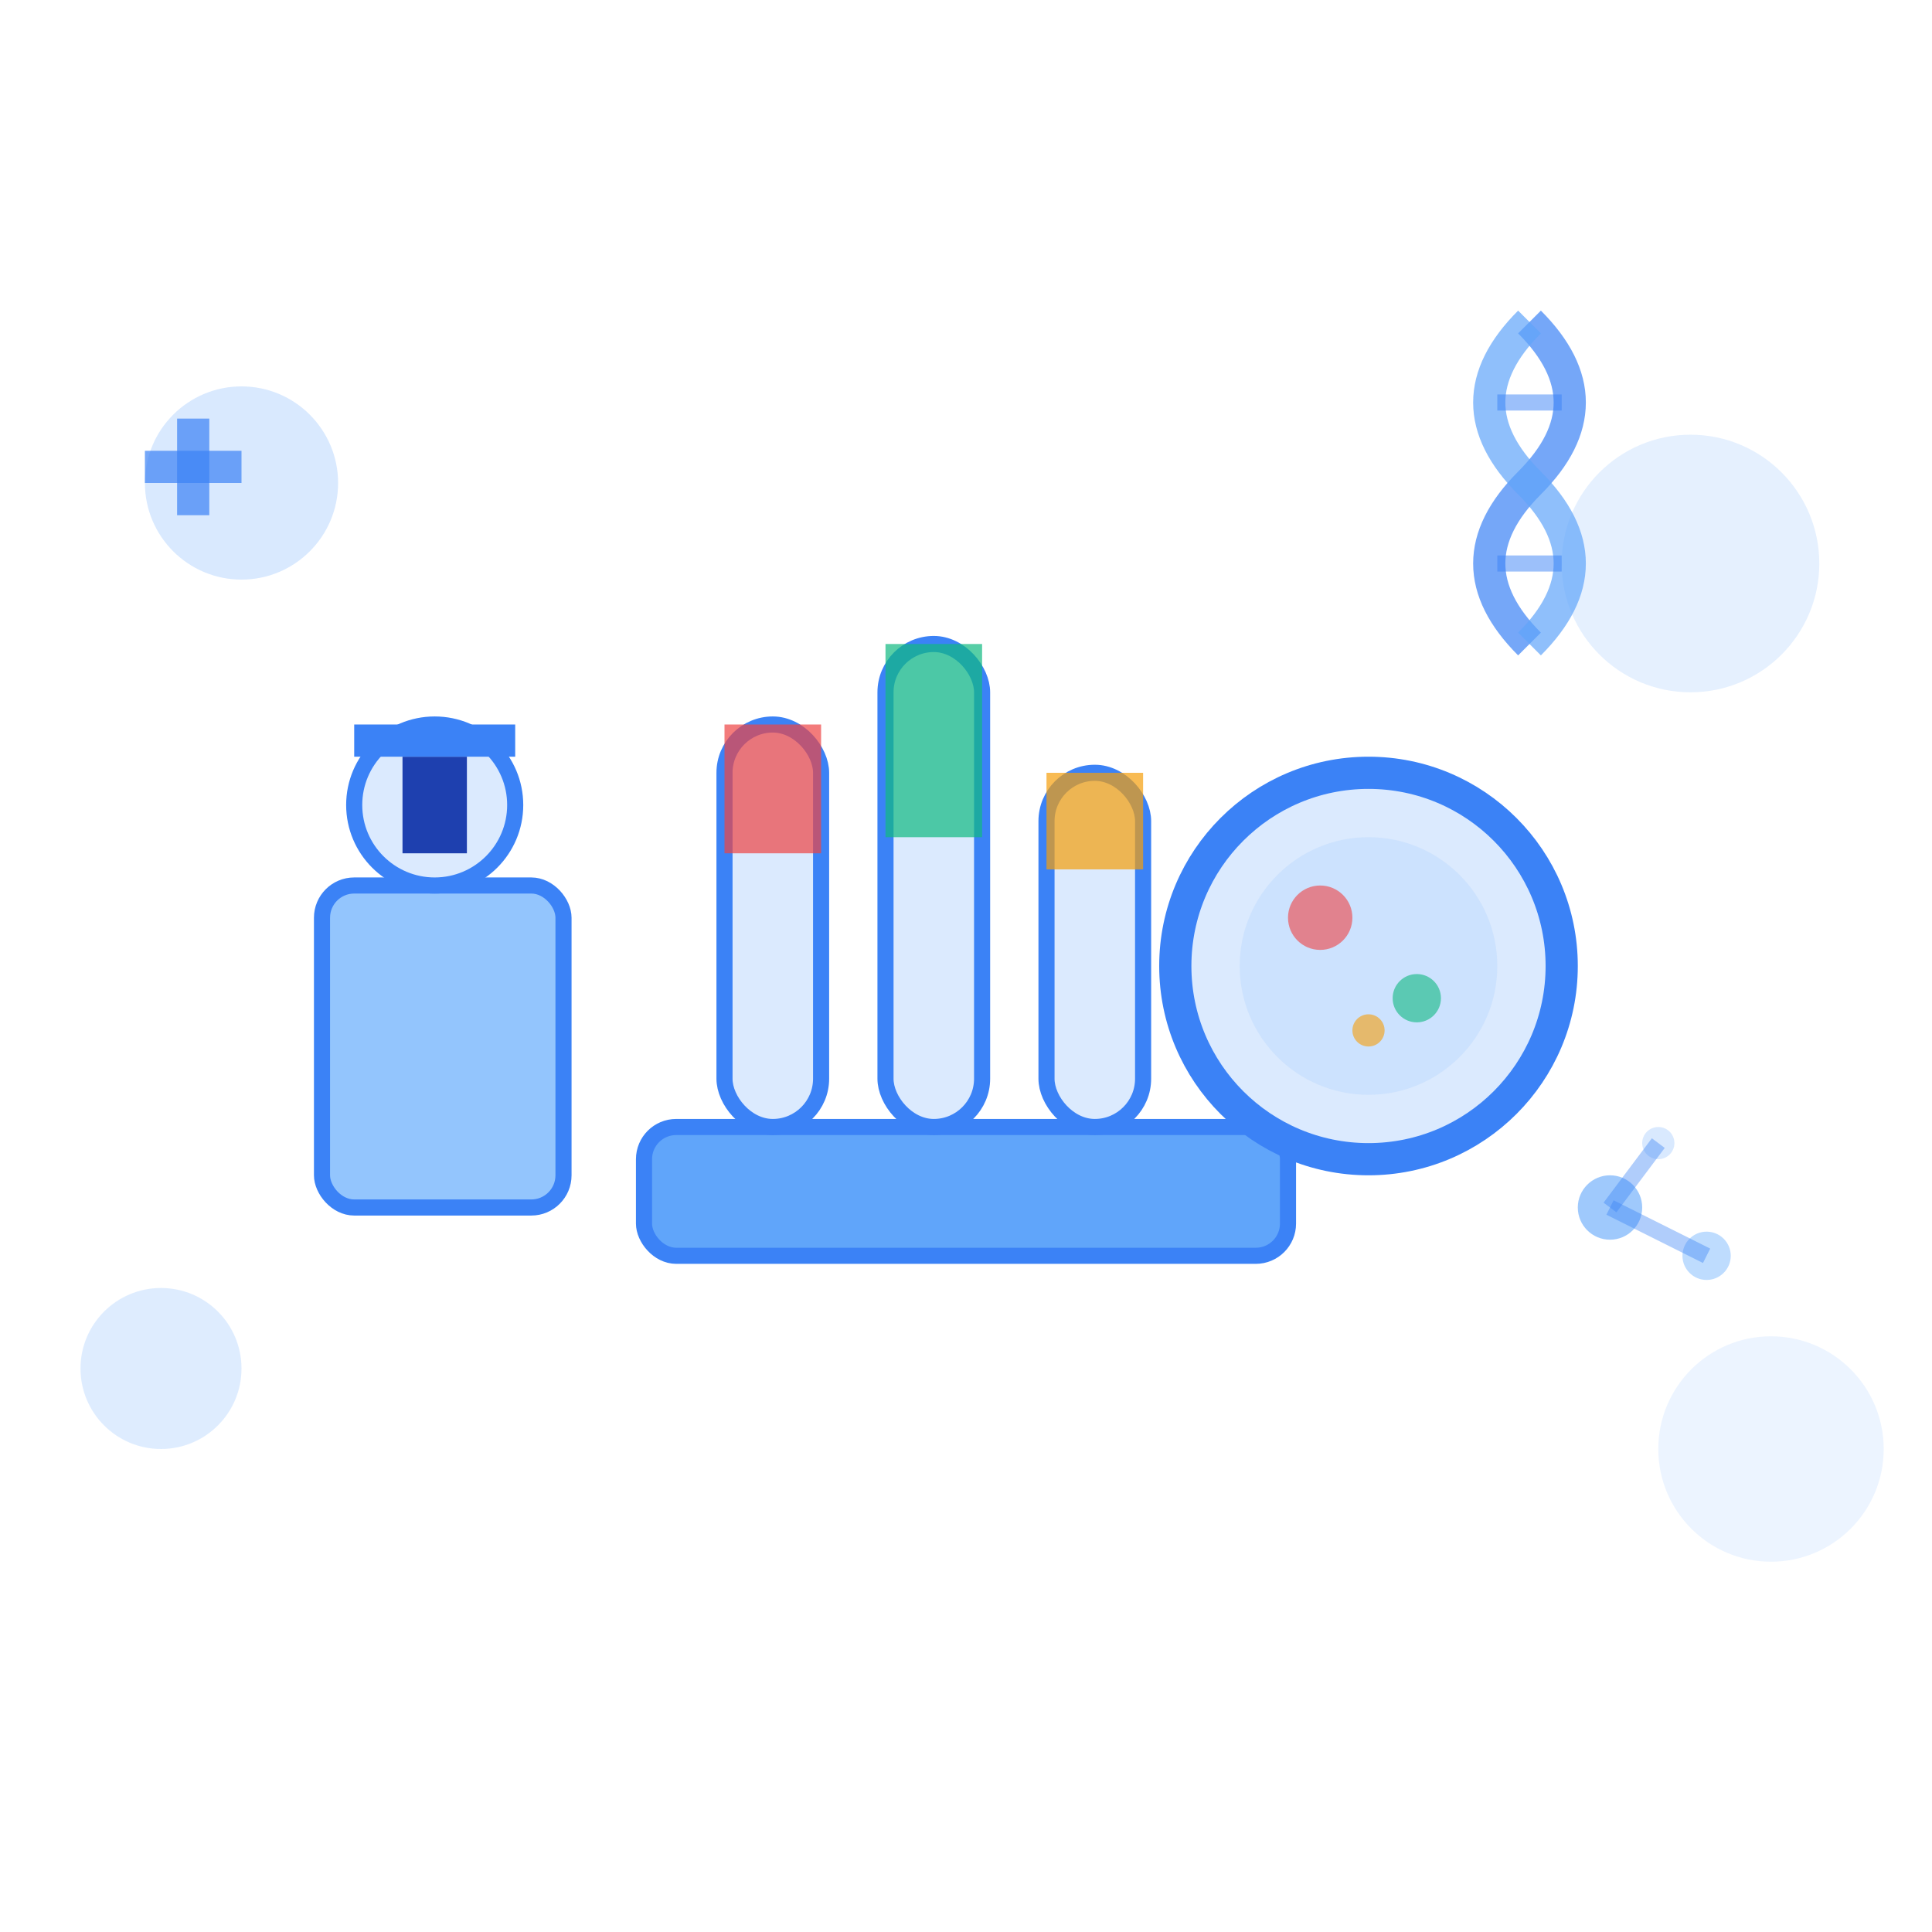 <svg width="120" height="120" viewBox="0 0 120 120" fill="none" xmlns="http://www.w3.org/2000/svg">
  <!-- Lab tests equipment -->
  <g id="lab-tests">
    <!-- Test tube rack -->
    <rect x="40" y="70" width="40" height="8" rx="2" fill="#60A5FA" stroke="#3B82F6" stroke-width="1"/>
    
    <!-- Test tubes -->
    <rect x="45" y="45" width="6" height="25" rx="3" fill="#DBEAFE" stroke="#3B82F6" stroke-width="1"/>
    <rect x="45" y="45" width="6" height="8" fill="#EF4444" opacity="0.7"/>
    
    <rect x="55" y="40" width="6" height="30" rx="3" fill="#DBEAFE" stroke="#3B82F6" stroke-width="1"/>
    <rect x="55" y="40" width="6" height="12" fill="#10B981" opacity="0.7"/>
    
    <rect x="65" y="48" width="6" height="22" rx="3" fill="#DBEAFE" stroke="#3B82F6" stroke-width="1"/>
    <rect x="65" y="48" width="6" height="6" fill="#F59E0B" opacity="0.7"/>
    
    <!-- Microscope -->
    <rect x="20" y="55" width="15" height="20" rx="2" fill="#93C5FD" stroke="#3B82F6" stroke-width="1"/>
    <circle cx="27" cy="50" r="5" fill="#DBEAFE" stroke="#3B82F6" stroke-width="1"/>
    <rect x="25" y="47" width="4" height="6" fill="#1E40AF"/>
    <rect x="22" y="45" width="10" height="2" fill="#3B82F6"/>
    
    <!-- Petri dish -->
    <circle cx="85" cy="60" r="12" fill="#DBEAFE" stroke="#3B82F6" stroke-width="2"/>
    <circle cx="85" cy="60" r="8" fill="#BFDBFE" opacity="0.5"/>
    <circle cx="82" cy="57" r="2" fill="#EF4444" opacity="0.6"/>
    <circle cx="88" cy="62" r="1.5" fill="#10B981" opacity="0.6"/>
    <circle cx="85" cy="64" r="1" fill="#F59E0B" opacity="0.6"/>
    
    <!-- Floating elements -->
    <circle cx="15" cy="30" r="6" fill="#BFDBFE" opacity="0.6"/>
    <circle cx="105" cy="35" r="8" fill="#BFDBFE" opacity="0.4"/>
    <circle cx="10" cy="85" r="5" fill="#BFDBFE" opacity="0.5"/>
    <circle cx="110" cy="90" r="7" fill="#BFDBFE" opacity="0.3"/>
    
    <!-- DNA helix -->
    <g transform="translate(95, 20)">
      <path d="M0 0 Q5 5 0 10 Q-5 15 0 20" stroke="#3B82F6" stroke-width="2" fill="none" opacity="0.7"/>
      <path d="M0 0 Q-5 5 0 10 Q5 15 0 20" stroke="#60A5FA" stroke-width="2" fill="none" opacity="0.7"/>
      <line x1="-2" y1="5" x2="2" y2="5" stroke="#3B82F6" stroke-width="1" opacity="0.5"/>
      <line x1="-2" y1="15" x2="2" y2="15" stroke="#3B82F6" stroke-width="1" opacity="0.5"/>
    </g>
    
    <!-- Medical cross -->
    <g transform="translate(8, 25)">
      <rect x="3" y="1" width="2" height="6" fill="#3B82F6" opacity="0.7"/>
      <rect x="1" y="3" width="6" height="2" fill="#3B82F6" opacity="0.7"/>
    </g>
    
    <!-- Molecules -->
    <g transform="translate(100, 75)">
      <circle cx="0" cy="0" r="2" fill="#60A5FA" opacity="0.6"/>
      <circle cx="6" cy="3" r="1.5" fill="#93C5FD" opacity="0.6"/>
      <circle cx="3" cy="-4" r="1" fill="#BFDBFE" opacity="0.6"/>
      <line x1="0" y1="0" x2="6" y2="3" stroke="#3B82F6" stroke-width="1" opacity="0.4"/>
      <line x1="0" y1="0" x2="3" y2="-4" stroke="#3B82F6" stroke-width="1" opacity="0.4"/>
    </g>
  </g>
</svg>